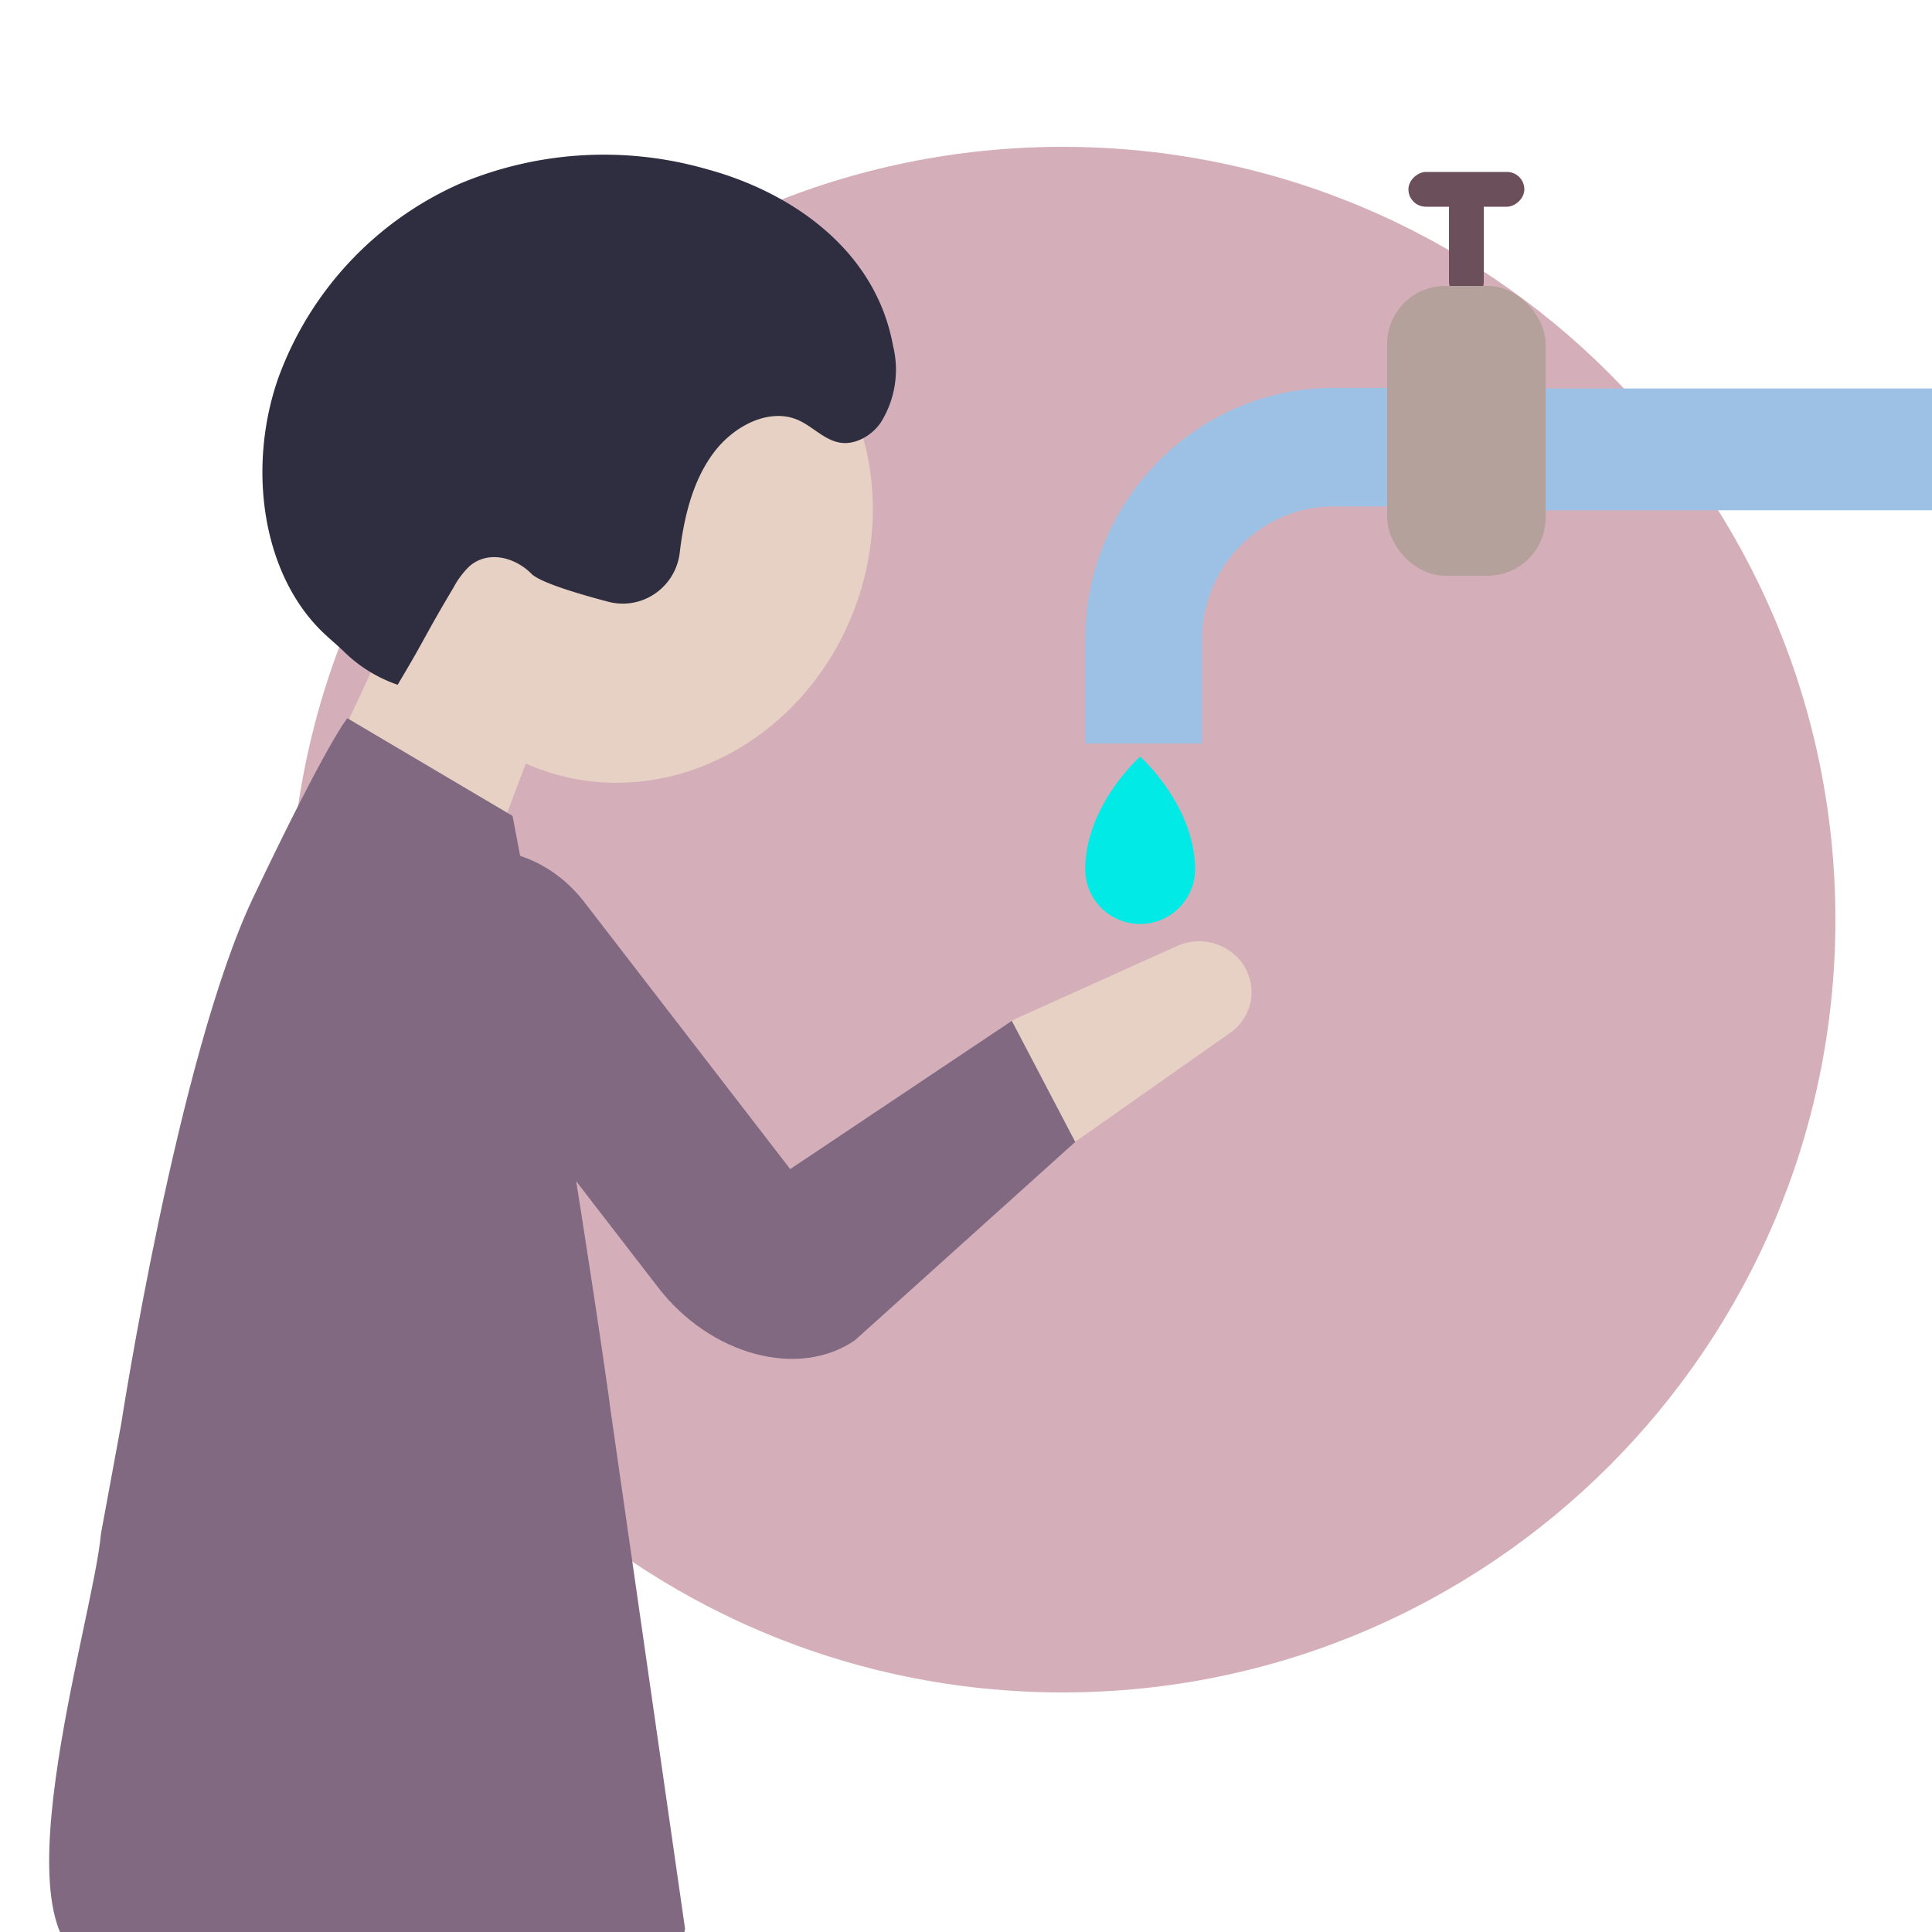 <svg xmlns="http://www.w3.org/2000/svg" xmlns:xlink="http://www.w3.org/1999/xlink" width="500" height="500" viewBox="0 0 500 500">
  <defs>
    <clipPath id="clip-wudoo">
      <rect width="500" height="500"/>
    </clipPath>
  </defs>
  <g id="wudoo" clip-path="url(#clip-wudoo)">
    <path id="Path_343" data-name="Path 343" d="M200,0C310.457,0,400,89.543,400,200S310.457,400,200,400,0,310.457,0,200,89.543,0,200,0Z" transform="translate(75 38)" fill="#d4afb9"/>
    <g id="no-wash" transform="translate(-563.914 -299)">
      <g id="Group_39" data-name="Group 39" transform="translate(768 397)">
        <rect id="Rectangle_58" data-name="Rectangle 58" width="9" height="31" rx="4" transform="translate(170.914 -52)" fill="#6b4f5b"/>
        <path id="Path_179" data-name="Path 179" d="M913.61,442.525H807V411H913.61" transform="translate(-617.696 -408.466)" fill="#9dc1e4"/>
        <path id="Path_180" data-name="Path 180" d="M795,410" transform="translate(-678.045 -349.986)" fill="#02eae6"/>
        <path id="Path_181" data-name="Path 181" d="M796.678,425s-14.226,12.578-14.226,29.347a14.228,14.228,0,0,0,28.451,0C810.9,437.578,796.678,425,796.678,425Z" transform="translate(-705.698 -327.179)" fill="#02eae6"/>
        <line id="Line_269" data-name="Line 269" x2="33" transform="translate(158.914 -47)" fill="none"/>
        <path id="Path_182" data-name="Path 182" d="M889.806,412H848.27C812.825,412,784,441.257,784,477.234v26.818h30.23V477.234c0-19.047,15.274-34.55,34.04-34.55h41.536a15.344,15.344,0,0,0,0-30.684Z" transform="translate(-707.246 -409.623)" fill="#9dc1e4"/>
        <rect id="Rectangle_104" data-name="Rectangle 104" width="41" height="75" rx="15" transform="translate(154.914 -24)" fill="#b5a19c"/>
        <rect id="Rectangle_105" data-name="Rectangle 105" width="9" height="30" rx="4.5" transform="translate(160.414 -44.5) rotate(-90)" fill="#6b4f5b"/>
      </g>
    </g>
    <ellipse id="Ellipse_234" data-name="Ellipse 234" cx="62.239" cy="67.739" rx="62.239" ry="67.739" transform="translate(127.651 50.51) rotate(20)" fill="#e7d1c4"/>
    <path id="Path_301" data-name="Path 301" d="M310.307,322.97l-57.712,38.6-53.337-69.165c-9.71-12.587-26.037-16.973-36.467-9.8h0c-10.43,7.176-11.019,23.2-1.308,35.783l56.916,73.8c13.561,17.582,36.365,23.708,50.935,13.69l58.9-53.026Z" transform="translate(-48.091 -59.011)" fill="#816982"/>
    <path id="Path_299" data-name="Path 299" d="M21.427,0,57.306,28.733,42.531,67.9-3.783,54.037Z" transform="translate(86.445 148.519)" fill="#e7d1c4"/>
    <path id="Path_317" data-name="Path 317" d="M358.8,446.454c.045-.4-18.714-81.171-38.7-151.133l-44.794-21.452s-4.313,5.688-20.2,48.257-22.2,138.857-22.2,138.857l-2.728,28.63c0,22.916-19.628,110.133,9.766,111.626,88.012-7.984,147.514,11.377,149.726-22.915Z" transform="translate(-160.494 -110.938) rotate(5)" fill="#816982"/>
    <path id="Path_318" data-name="Path 318" d="M330.94,448.563a36.791,36.791,0,0,1-16.047-3.338c-2.246-1-4.578-1.813-6.819-2.809-19.8-8.794-32.841-33.037-33.308-57.434a87.83,87.83,0,0,1,26.84-63.682,96.331,96.331,0,0,1,58.618-25.47c22.8-2,48.467,4.651,61.206,26.479a25.7,25.7,0,0,1,3.753,19.875,13.03,13.03,0,0,1-3.117,5.5c-5.689,5.819-11.361,1.444-17.16,1.057-7.971-.531-15.131,6.887-17.7,15.577s-1.441,18.257.637,27.121l.038.165a14.957,14.957,0,0,1-2.448,12.057,14.743,14.743,0,0,1-10.628,6.072c-8.767.8-18.4,1.293-21.147-.006-5.384-2.543-12.616-1.979-15.75,3.66a22.093,22.093,0,0,0-1.991,6.61c-2.809,14.714-2.163,13.848-4.973,28.562Z" transform="translate(-54.654 -357.484) rotate(20)" fill="#2f2e41"/>
    <path id="Path_319" data-name="Path 319" d="M187.995,335.145l40.055-28.18a12.831,12.831,0,0,0,2.981-18.316,13.871,13.871,0,0,0-16.714-4.161L171.559,303.77Z" transform="translate(90.267 -39.643)" fill="#e7d1c4"/>
  </g>
</svg>
